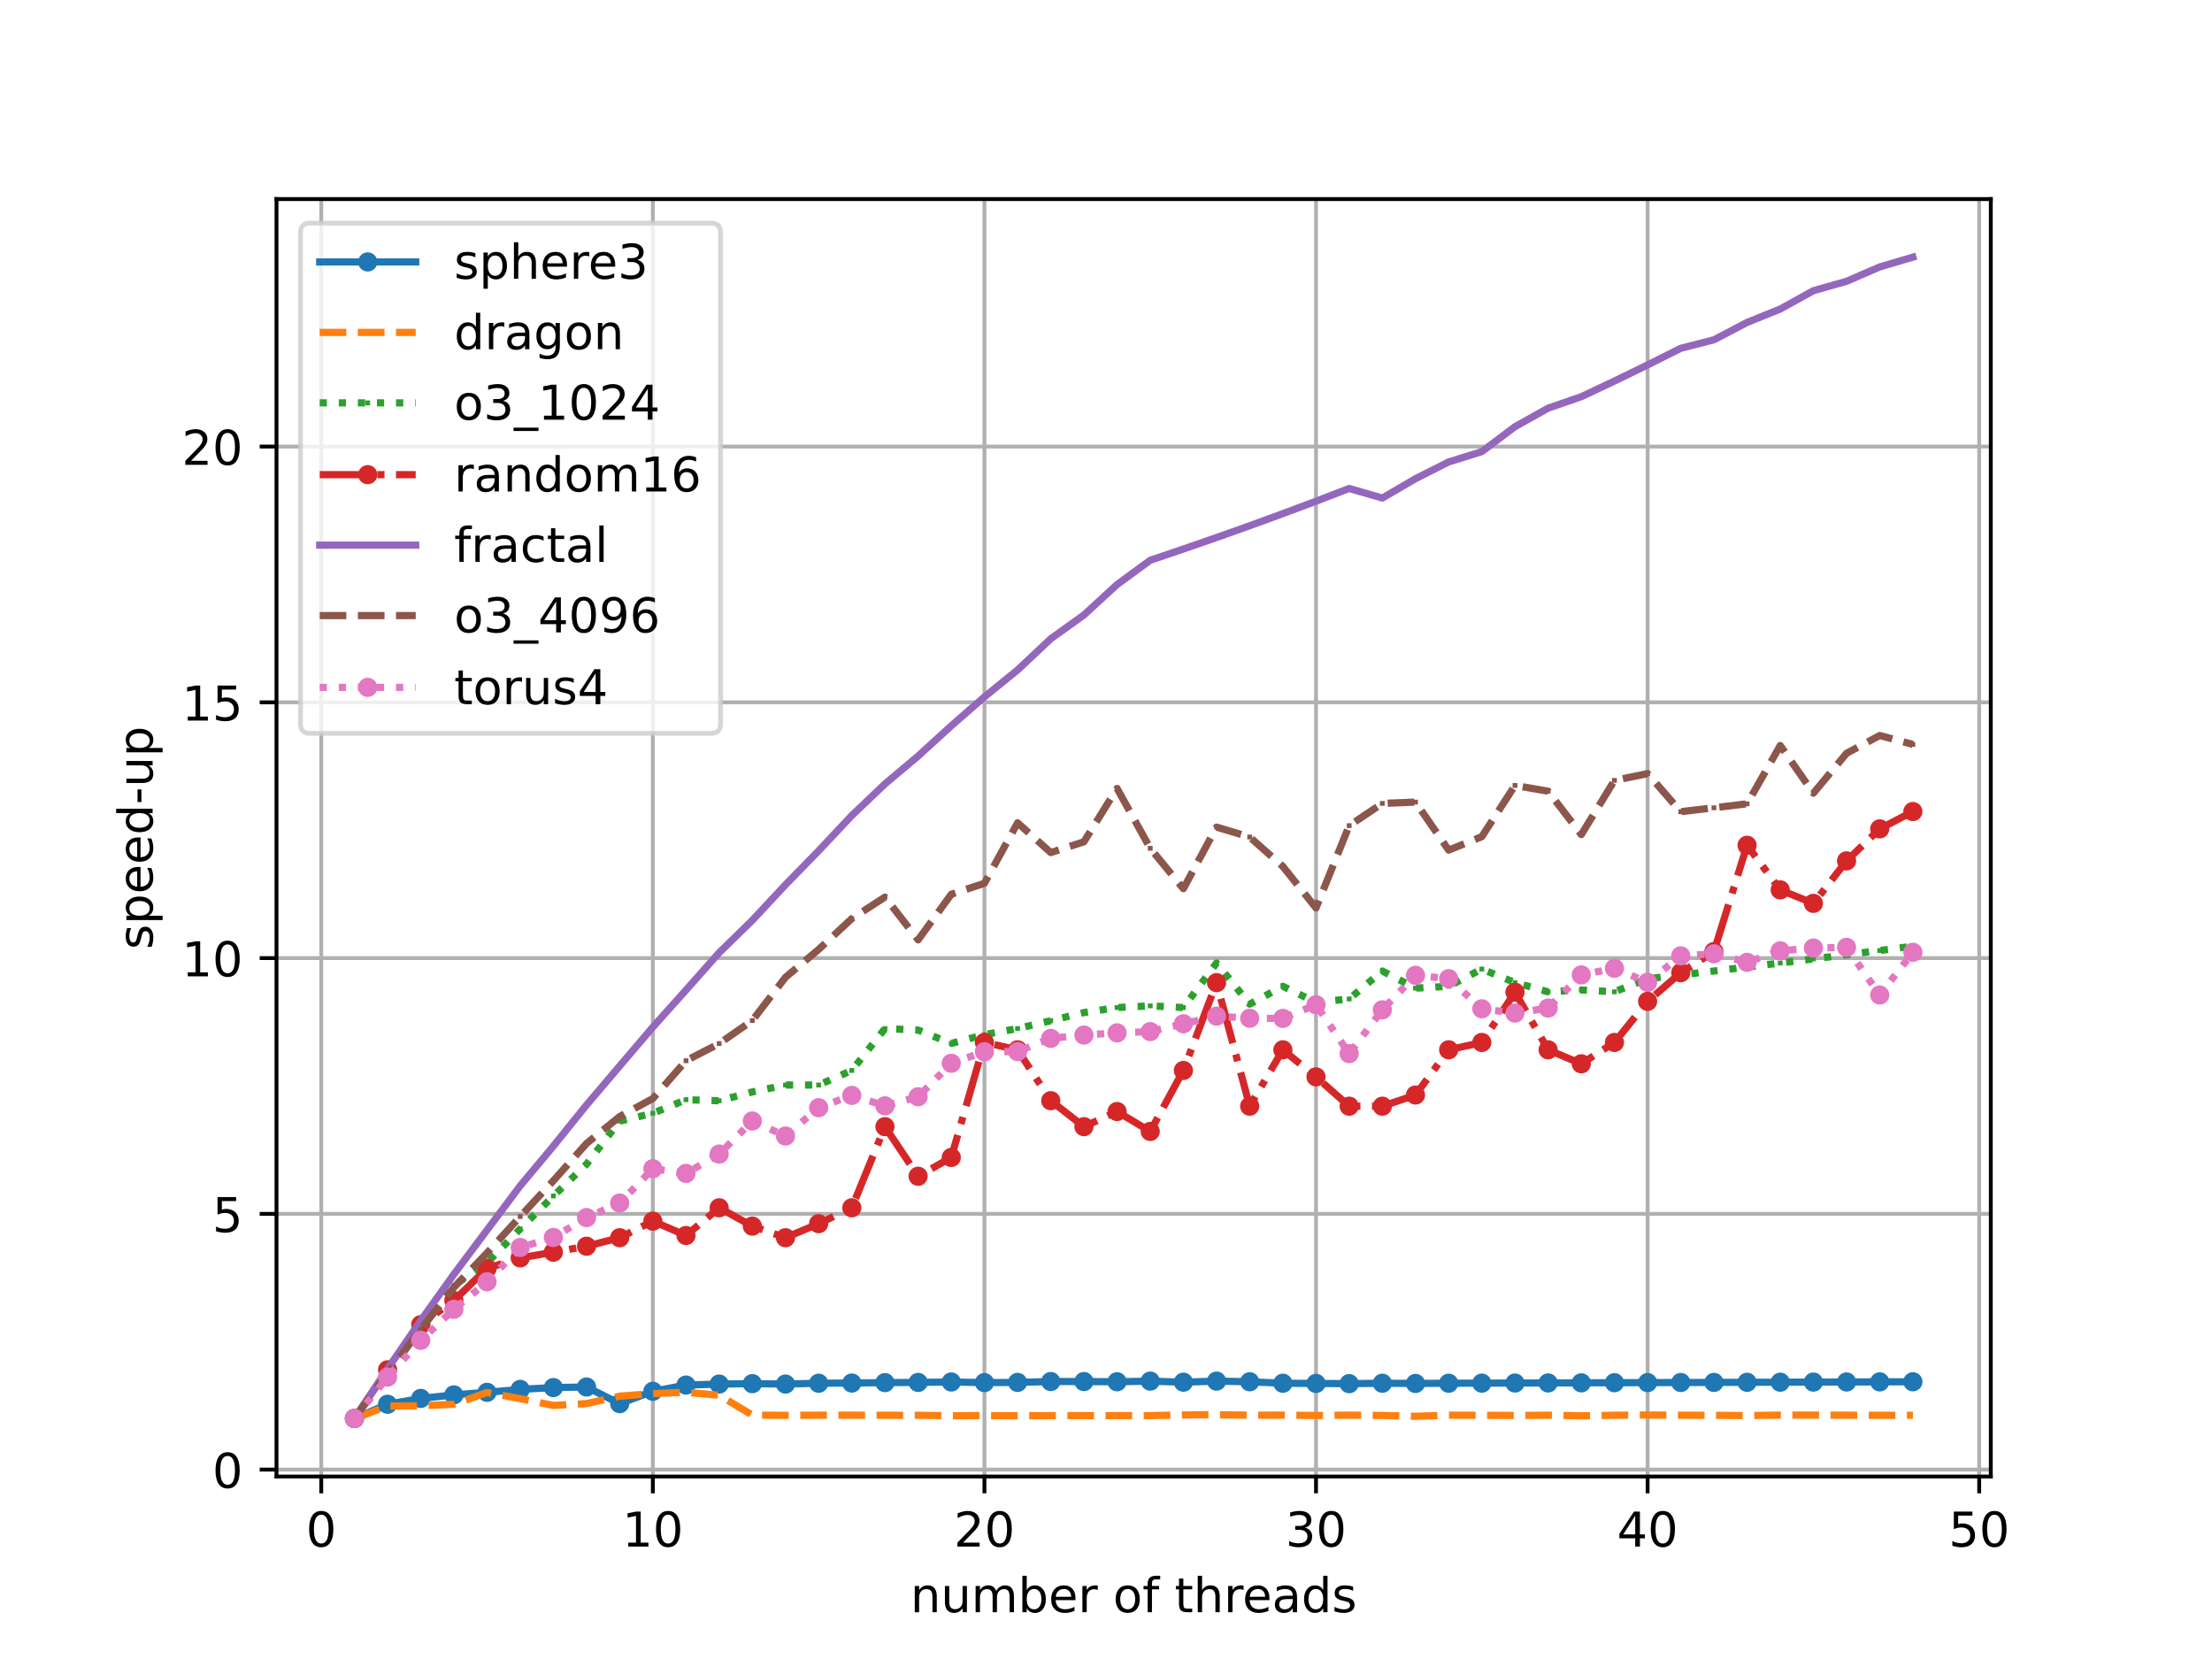 <?xml version="1.0" encoding="utf-8" standalone="no"?>
<!DOCTYPE svg PUBLIC "-//W3C//DTD SVG 1.1//EN"
  "http://www.w3.org/Graphics/SVG/1.1/DTD/svg11.dtd">
<!-- Created with matplotlib (https://matplotlib.org/) -->
<svg height="345.6pt" version="1.1" viewBox="0 0 460.8 345.6" width="460.8pt" xmlns="http://www.w3.org/2000/svg" xmlns:xlink="http://www.w3.org/1999/xlink">
 <defs>
  <style type="text/css">
*{stroke-linecap:butt;stroke-linejoin:round;}
  </style>
 </defs>
 <g id="figure_1">
  <g id="patch_1">
   <path d="M 0 345.6 
L 460.8 345.6 
L 460.8 0 
L 0 0 
z
" style="fill:#ffffff;"/>
  </g>
  <g id="axes_1">
   <g id="patch_2">
    <path d="M 57.6 307.584 
L 414.72 307.584 
L 414.72 41.472 
L 57.6 41.472 
z
" style="fill:#ffffff;"/>
   </g>
   <g id="matplotlib.axis_1">
    <g id="xtick_1">
     <g id="line2d_1">
      <path clip-path="url(#pfa3ee6a9b3)" d="M 66.925 307.584 
L 66.925 41.472 
" style="fill:none;stroke:#b0b0b0;stroke-linecap:square;stroke-width:0.8;"/>
     </g>
     <g id="line2d_2">
      <defs>
       <path d="M 0 0 
L 0 3.5 
" id="m02c2743f8d" style="stroke:#000000;stroke-width:0.8;"/>
      </defs>
      <g>
       <use style="stroke:#000000;stroke-width:0.8;" x="66.925" xlink:href="#m02c2743f8d" y="307.584"/>
      </g>
     </g>
     <g id="text_1">
      <!-- 0 -->
      <defs>
       <path d="M 31.781 66.406 
Q 24.172 66.406 20.328 58.906 
Q 16.5 51.422 16.5 36.375 
Q 16.5 21.391 20.328 13.891 
Q 24.172 6.391 31.781 6.391 
Q 39.453 6.391 43.281 13.891 
Q 47.125 21.391 47.125 36.375 
Q 47.125 51.422 43.281 58.906 
Q 39.453 66.406 31.781 66.406 
z
M 31.781 74.219 
Q 44.047 74.219 50.516 64.516 
Q 56.984 54.828 56.984 36.375 
Q 56.984 17.969 50.516 8.266 
Q 44.047 -1.422 31.781 -1.422 
Q 19.531 -1.422 13.062 8.266 
Q 6.594 17.969 6.594 36.375 
Q 6.594 54.828 13.062 64.516 
Q 19.531 74.219 31.781 74.219 
z
" id="DejaVuSans-48"/>
      </defs>
      <g transform="translate(63.744 322.182)scale(0.1 -0.1)">
       <use xlink:href="#DejaVuSans-48"/>
      </g>
     </g>
    </g>
    <g id="xtick_2">
     <g id="line2d_3">
      <path clip-path="url(#pfa3ee6a9b3)" d="M 136.001 307.584 
L 136.001 41.472 
" style="fill:none;stroke:#b0b0b0;stroke-linecap:square;stroke-width:0.8;"/>
     </g>
     <g id="line2d_4">
      <g>
       <use style="stroke:#000000;stroke-width:0.8;" x="136.001" xlink:href="#m02c2743f8d" y="307.584"/>
      </g>
     </g>
     <g id="text_2">
      <!-- 10 -->
      <defs>
       <path d="M 12.406 8.297 
L 28.516 8.297 
L 28.516 63.922 
L 10.984 60.406 
L 10.984 69.391 
L 28.422 72.906 
L 38.281 72.906 
L 38.281 8.297 
L 54.391 8.297 
L 54.391 0 
L 12.406 0 
z
" id="DejaVuSans-49"/>
      </defs>
      <g transform="translate(129.638 322.182)scale(0.1 -0.1)">
       <use xlink:href="#DejaVuSans-49"/>
       <use x="63.623" xlink:href="#DejaVuSans-48"/>
      </g>
     </g>
    </g>
    <g id="xtick_3">
     <g id="line2d_5">
      <path clip-path="url(#pfa3ee6a9b3)" d="M 205.076 307.584 
L 205.076 41.472 
" style="fill:none;stroke:#b0b0b0;stroke-linecap:square;stroke-width:0.8;"/>
     </g>
     <g id="line2d_6">
      <g>
       <use style="stroke:#000000;stroke-width:0.8;" x="205.076" xlink:href="#m02c2743f8d" y="307.584"/>
      </g>
     </g>
     <g id="text_3">
      <!-- 20 -->
      <defs>
       <path d="M 19.188 8.297 
L 53.609 8.297 
L 53.609 0 
L 7.328 0 
L 7.328 8.297 
Q 12.938 14.109 22.625 23.891 
Q 32.328 33.688 34.812 36.531 
Q 39.547 41.844 41.422 45.531 
Q 43.312 49.219 43.312 52.781 
Q 43.312 58.594 39.234 62.25 
Q 35.156 65.922 28.609 65.922 
Q 23.969 65.922 18.812 64.312 
Q 13.672 62.703 7.812 59.422 
L 7.812 69.391 
Q 13.766 71.781 18.938 73 
Q 24.125 74.219 28.422 74.219 
Q 39.75 74.219 46.484 68.547 
Q 53.219 62.891 53.219 53.422 
Q 53.219 48.922 51.531 44.891 
Q 49.859 40.875 45.406 35.406 
Q 44.188 33.984 37.641 27.219 
Q 31.109 20.453 19.188 8.297 
z
" id="DejaVuSans-50"/>
      </defs>
      <g transform="translate(198.714 322.182)scale(0.1 -0.1)">
       <use xlink:href="#DejaVuSans-50"/>
       <use x="63.623" xlink:href="#DejaVuSans-48"/>
      </g>
     </g>
    </g>
    <g id="xtick_4">
     <g id="line2d_7">
      <path clip-path="url(#pfa3ee6a9b3)" d="M 274.151 307.584 
L 274.151 41.472 
" style="fill:none;stroke:#b0b0b0;stroke-linecap:square;stroke-width:0.8;"/>
     </g>
     <g id="line2d_8">
      <g>
       <use style="stroke:#000000;stroke-width:0.8;" x="274.151" xlink:href="#m02c2743f8d" y="307.584"/>
      </g>
     </g>
     <g id="text_4">
      <!-- 30 -->
      <defs>
       <path d="M 40.578 39.312 
Q 47.656 37.797 51.625 33 
Q 55.609 28.219 55.609 21.188 
Q 55.609 10.406 48.188 4.484 
Q 40.766 -1.422 27.094 -1.422 
Q 22.516 -1.422 17.656 -0.516 
Q 12.797 0.391 7.625 2.203 
L 7.625 11.719 
Q 11.719 9.328 16.594 8.109 
Q 21.484 6.891 26.812 6.891 
Q 36.078 6.891 40.938 10.547 
Q 45.797 14.203 45.797 21.188 
Q 45.797 27.641 41.281 31.266 
Q 36.766 34.906 28.719 34.906 
L 20.219 34.906 
L 20.219 43.016 
L 29.109 43.016 
Q 36.375 43.016 40.234 45.922 
Q 44.094 48.828 44.094 54.297 
Q 44.094 59.906 40.109 62.906 
Q 36.141 65.922 28.719 65.922 
Q 24.656 65.922 20.016 65.031 
Q 15.375 64.156 9.812 62.312 
L 9.812 71.094 
Q 15.438 72.656 20.344 73.438 
Q 25.25 74.219 29.594 74.219 
Q 40.828 74.219 47.359 69.109 
Q 53.906 64.016 53.906 55.328 
Q 53.906 49.266 50.438 45.094 
Q 46.969 40.922 40.578 39.312 
z
" id="DejaVuSans-51"/>
      </defs>
      <g transform="translate(267.789 322.182)scale(0.1 -0.1)">
       <use xlink:href="#DejaVuSans-51"/>
       <use x="63.623" xlink:href="#DejaVuSans-48"/>
      </g>
     </g>
    </g>
    <g id="xtick_5">
     <g id="line2d_9">
      <path clip-path="url(#pfa3ee6a9b3)" d="M 343.227 307.584 
L 343.227 41.472 
" style="fill:none;stroke:#b0b0b0;stroke-linecap:square;stroke-width:0.8;"/>
     </g>
     <g id="line2d_10">
      <g>
       <use style="stroke:#000000;stroke-width:0.8;" x="343.227" xlink:href="#m02c2743f8d" y="307.584"/>
      </g>
     </g>
     <g id="text_5">
      <!-- 40 -->
      <defs>
       <path d="M 37.797 64.312 
L 12.891 25.391 
L 37.797 25.391 
z
M 35.203 72.906 
L 47.609 72.906 
L 47.609 25.391 
L 58.016 25.391 
L 58.016 17.188 
L 47.609 17.188 
L 47.609 0 
L 37.797 0 
L 37.797 17.188 
L 4.891 17.188 
L 4.891 26.703 
z
" id="DejaVuSans-52"/>
      </defs>
      <g transform="translate(336.864 322.182)scale(0.1 -0.1)">
       <use xlink:href="#DejaVuSans-52"/>
       <use x="63.623" xlink:href="#DejaVuSans-48"/>
      </g>
     </g>
    </g>
    <g id="xtick_6">
     <g id="line2d_11">
      <path clip-path="url(#pfa3ee6a9b3)" d="M 412.302 307.584 
L 412.302 41.472 
" style="fill:none;stroke:#b0b0b0;stroke-linecap:square;stroke-width:0.8;"/>
     </g>
     <g id="line2d_12">
      <g>
       <use style="stroke:#000000;stroke-width:0.8;" x="412.302" xlink:href="#m02c2743f8d" y="307.584"/>
      </g>
     </g>
     <g id="text_6">
      <!-- 50 -->
      <defs>
       <path d="M 10.797 72.906 
L 49.516 72.906 
L 49.516 64.594 
L 19.828 64.594 
L 19.828 46.734 
Q 21.969 47.469 24.109 47.828 
Q 26.266 48.188 28.422 48.188 
Q 40.625 48.188 47.75 41.5 
Q 54.891 34.812 54.891 23.391 
Q 54.891 11.625 47.562 5.094 
Q 40.234 -1.422 26.906 -1.422 
Q 22.312 -1.422 17.547 -0.641 
Q 12.797 0.141 7.719 1.703 
L 7.719 11.625 
Q 12.109 9.234 16.797 8.062 
Q 21.484 6.891 26.703 6.891 
Q 35.156 6.891 40.078 11.328 
Q 45.016 15.766 45.016 23.391 
Q 45.016 31 40.078 35.438 
Q 35.156 39.891 26.703 39.891 
Q 22.75 39.891 18.812 39.016 
Q 14.891 38.141 10.797 36.281 
z
" id="DejaVuSans-53"/>
      </defs>
      <g transform="translate(405.94 322.182)scale(0.1 -0.1)">
       <use xlink:href="#DejaVuSans-53"/>
       <use x="63.623" xlink:href="#DejaVuSans-48"/>
      </g>
     </g>
    </g>
    <g id="text_7">
     <!-- number of threads -->
     <defs>
      <path d="M 54.891 33.016 
L 54.891 0 
L 45.906 0 
L 45.906 32.719 
Q 45.906 40.484 42.875 44.328 
Q 39.844 48.188 33.797 48.188 
Q 26.516 48.188 22.312 43.547 
Q 18.109 38.922 18.109 30.906 
L 18.109 0 
L 9.078 0 
L 9.078 54.688 
L 18.109 54.688 
L 18.109 46.188 
Q 21.344 51.125 25.703 53.562 
Q 30.078 56 35.797 56 
Q 45.219 56 50.047 50.172 
Q 54.891 44.344 54.891 33.016 
z
" id="DejaVuSans-110"/>
      <path d="M 8.5 21.578 
L 8.5 54.688 
L 17.484 54.688 
L 17.484 21.922 
Q 17.484 14.156 20.5 10.266 
Q 23.531 6.391 29.594 6.391 
Q 36.859 6.391 41.078 11.031 
Q 45.312 15.672 45.312 23.688 
L 45.312 54.688 
L 54.297 54.688 
L 54.297 0 
L 45.312 0 
L 45.312 8.406 
Q 42.047 3.422 37.719 1 
Q 33.406 -1.422 27.688 -1.422 
Q 18.266 -1.422 13.375 4.438 
Q 8.5 10.297 8.5 21.578 
z
M 31.109 56 
z
" id="DejaVuSans-117"/>
      <path d="M 52 44.188 
Q 55.375 50.25 60.062 53.125 
Q 64.75 56 71.094 56 
Q 79.641 56 84.281 50.016 
Q 88.922 44.047 88.922 33.016 
L 88.922 0 
L 79.891 0 
L 79.891 32.719 
Q 79.891 40.578 77.094 44.375 
Q 74.312 48.188 68.609 48.188 
Q 61.625 48.188 57.562 43.547 
Q 53.516 38.922 53.516 30.906 
L 53.516 0 
L 44.484 0 
L 44.484 32.719 
Q 44.484 40.625 41.703 44.406 
Q 38.922 48.188 33.109 48.188 
Q 26.219 48.188 22.156 43.531 
Q 18.109 38.875 18.109 30.906 
L 18.109 0 
L 9.078 0 
L 9.078 54.688 
L 18.109 54.688 
L 18.109 46.188 
Q 21.188 51.219 25.484 53.609 
Q 29.781 56 35.688 56 
Q 41.656 56 45.828 52.969 
Q 50 49.953 52 44.188 
z
" id="DejaVuSans-109"/>
      <path d="M 48.688 27.297 
Q 48.688 37.203 44.609 42.844 
Q 40.531 48.484 33.406 48.484 
Q 26.266 48.484 22.188 42.844 
Q 18.109 37.203 18.109 27.297 
Q 18.109 17.391 22.188 11.75 
Q 26.266 6.109 33.406 6.109 
Q 40.531 6.109 44.609 11.75 
Q 48.688 17.391 48.688 27.297 
z
M 18.109 46.391 
Q 20.953 51.266 25.266 53.625 
Q 29.594 56 35.594 56 
Q 45.562 56 51.781 48.094 
Q 58.016 40.188 58.016 27.297 
Q 58.016 14.406 51.781 6.484 
Q 45.562 -1.422 35.594 -1.422 
Q 29.594 -1.422 25.266 0.953 
Q 20.953 3.328 18.109 8.203 
L 18.109 0 
L 9.078 0 
L 9.078 75.984 
L 18.109 75.984 
z
" id="DejaVuSans-98"/>
      <path d="M 56.203 29.594 
L 56.203 25.203 
L 14.891 25.203 
Q 15.484 15.922 20.484 11.062 
Q 25.484 6.203 34.422 6.203 
Q 39.594 6.203 44.453 7.469 
Q 49.312 8.734 54.109 11.281 
L 54.109 2.781 
Q 49.266 0.734 44.188 -0.344 
Q 39.109 -1.422 33.891 -1.422 
Q 20.797 -1.422 13.156 6.188 
Q 5.516 13.812 5.516 26.812 
Q 5.516 40.234 12.766 48.109 
Q 20.016 56 32.328 56 
Q 43.359 56 49.781 48.891 
Q 56.203 41.797 56.203 29.594 
z
M 47.219 32.234 
Q 47.125 39.594 43.094 43.984 
Q 39.062 48.391 32.422 48.391 
Q 24.906 48.391 20.391 44.141 
Q 15.875 39.891 15.188 32.172 
z
" id="DejaVuSans-101"/>
      <path d="M 41.109 46.297 
Q 39.594 47.172 37.812 47.578 
Q 36.031 48 33.891 48 
Q 26.266 48 22.188 43.047 
Q 18.109 38.094 18.109 28.812 
L 18.109 0 
L 9.078 0 
L 9.078 54.688 
L 18.109 54.688 
L 18.109 46.188 
Q 20.953 51.172 25.484 53.578 
Q 30.031 56 36.531 56 
Q 37.453 56 38.578 55.875 
Q 39.703 55.766 41.062 55.516 
z
" id="DejaVuSans-114"/>
      <path id="DejaVuSans-32"/>
      <path d="M 30.609 48.391 
Q 23.391 48.391 19.188 42.75 
Q 14.984 37.109 14.984 27.297 
Q 14.984 17.484 19.156 11.844 
Q 23.344 6.203 30.609 6.203 
Q 37.797 6.203 41.984 11.859 
Q 46.188 17.531 46.188 27.297 
Q 46.188 37.016 41.984 42.703 
Q 37.797 48.391 30.609 48.391 
z
M 30.609 56 
Q 42.328 56 49.016 48.375 
Q 55.719 40.766 55.719 27.297 
Q 55.719 13.875 49.016 6.219 
Q 42.328 -1.422 30.609 -1.422 
Q 18.844 -1.422 12.172 6.219 
Q 5.516 13.875 5.516 27.297 
Q 5.516 40.766 12.172 48.375 
Q 18.844 56 30.609 56 
z
" id="DejaVuSans-111"/>
      <path d="M 37.109 75.984 
L 37.109 68.5 
L 28.516 68.5 
Q 23.688 68.5 21.797 66.547 
Q 19.922 64.594 19.922 59.516 
L 19.922 54.688 
L 34.719 54.688 
L 34.719 47.703 
L 19.922 47.703 
L 19.922 0 
L 10.891 0 
L 10.891 47.703 
L 2.297 47.703 
L 2.297 54.688 
L 10.891 54.688 
L 10.891 58.5 
Q 10.891 67.625 15.141 71.797 
Q 19.391 75.984 28.609 75.984 
z
" id="DejaVuSans-102"/>
      <path d="M 18.312 70.219 
L 18.312 54.688 
L 36.812 54.688 
L 36.812 47.703 
L 18.312 47.703 
L 18.312 18.016 
Q 18.312 11.328 20.141 9.422 
Q 21.969 7.516 27.594 7.516 
L 36.812 7.516 
L 36.812 0 
L 27.594 0 
Q 17.188 0 13.234 3.875 
Q 9.281 7.766 9.281 18.016 
L 9.281 47.703 
L 2.688 47.703 
L 2.688 54.688 
L 9.281 54.688 
L 9.281 70.219 
z
" id="DejaVuSans-116"/>
      <path d="M 54.891 33.016 
L 54.891 0 
L 45.906 0 
L 45.906 32.719 
Q 45.906 40.484 42.875 44.328 
Q 39.844 48.188 33.797 48.188 
Q 26.516 48.188 22.312 43.547 
Q 18.109 38.922 18.109 30.906 
L 18.109 0 
L 9.078 0 
L 9.078 75.984 
L 18.109 75.984 
L 18.109 46.188 
Q 21.344 51.125 25.703 53.562 
Q 30.078 56 35.797 56 
Q 45.219 56 50.047 50.172 
Q 54.891 44.344 54.891 33.016 
z
" id="DejaVuSans-104"/>
      <path d="M 34.281 27.484 
Q 23.391 27.484 19.188 25 
Q 14.984 22.516 14.984 16.5 
Q 14.984 11.719 18.141 8.906 
Q 21.297 6.109 26.703 6.109 
Q 34.188 6.109 38.703 11.406 
Q 43.219 16.703 43.219 25.484 
L 43.219 27.484 
z
M 52.203 31.203 
L 52.203 0 
L 43.219 0 
L 43.219 8.297 
Q 40.141 3.328 35.547 0.953 
Q 30.953 -1.422 24.312 -1.422 
Q 15.922 -1.422 10.953 3.297 
Q 6 8.016 6 15.922 
Q 6 25.141 12.172 29.828 
Q 18.359 34.516 30.609 34.516 
L 43.219 34.516 
L 43.219 35.406 
Q 43.219 41.609 39.141 45 
Q 35.062 48.391 27.688 48.391 
Q 23 48.391 18.547 47.266 
Q 14.109 46.141 10.016 43.891 
L 10.016 52.203 
Q 14.938 54.109 19.578 55.047 
Q 24.219 56 28.609 56 
Q 40.484 56 46.344 49.844 
Q 52.203 43.703 52.203 31.203 
z
" id="DejaVuSans-97"/>
      <path d="M 45.406 46.391 
L 45.406 75.984 
L 54.391 75.984 
L 54.391 0 
L 45.406 0 
L 45.406 8.203 
Q 42.578 3.328 38.25 0.953 
Q 33.938 -1.422 27.875 -1.422 
Q 17.969 -1.422 11.734 6.484 
Q 5.516 14.406 5.516 27.297 
Q 5.516 40.188 11.734 48.094 
Q 17.969 56 27.875 56 
Q 33.938 56 38.25 53.625 
Q 42.578 51.266 45.406 46.391 
z
M 14.797 27.297 
Q 14.797 17.391 18.875 11.75 
Q 22.953 6.109 30.078 6.109 
Q 37.203 6.109 41.297 11.75 
Q 45.406 17.391 45.406 27.297 
Q 45.406 37.203 41.297 42.844 
Q 37.203 48.484 30.078 48.484 
Q 22.953 48.484 18.875 42.844 
Q 14.797 37.203 14.797 27.297 
z
" id="DejaVuSans-100"/>
      <path d="M 44.281 53.078 
L 44.281 44.578 
Q 40.484 46.531 36.375 47.5 
Q 32.281 48.484 27.875 48.484 
Q 21.188 48.484 17.844 46.438 
Q 14.5 44.391 14.5 40.281 
Q 14.5 37.156 16.891 35.375 
Q 19.281 33.594 26.516 31.984 
L 29.594 31.297 
Q 39.156 29.25 43.188 25.516 
Q 47.219 21.781 47.219 15.094 
Q 47.219 7.469 41.188 3.016 
Q 35.156 -1.422 24.609 -1.422 
Q 20.219 -1.422 15.453 -0.562 
Q 10.688 0.297 5.422 2 
L 5.422 11.281 
Q 10.406 8.688 15.234 7.391 
Q 20.062 6.109 24.812 6.109 
Q 31.156 6.109 34.562 8.281 
Q 37.984 10.453 37.984 14.406 
Q 37.984 18.062 35.516 20.016 
Q 33.062 21.969 24.703 23.781 
L 21.578 24.516 
Q 13.234 26.266 9.516 29.906 
Q 5.812 33.547 5.812 39.891 
Q 5.812 47.609 11.281 51.797 
Q 16.75 56 26.812 56 
Q 31.781 56 36.172 55.266 
Q 40.578 54.547 44.281 53.078 
z
" id="DejaVuSans-115"/>
     </defs>
     <g transform="translate(189.657 335.861)scale(0.1 -0.1)">
      <use xlink:href="#DejaVuSans-110"/>
      <use x="63.379" xlink:href="#DejaVuSans-117"/>
      <use x="126.758" xlink:href="#DejaVuSans-109"/>
      <use x="224.17" xlink:href="#DejaVuSans-98"/>
      <use x="287.646" xlink:href="#DejaVuSans-101"/>
      <use x="349.17" xlink:href="#DejaVuSans-114"/>
      <use x="390.283" xlink:href="#DejaVuSans-32"/>
      <use x="422.07" xlink:href="#DejaVuSans-111"/>
      <use x="483.252" xlink:href="#DejaVuSans-102"/>
      <use x="518.457" xlink:href="#DejaVuSans-32"/>
      <use x="550.244" xlink:href="#DejaVuSans-116"/>
      <use x="589.453" xlink:href="#DejaVuSans-104"/>
      <use x="652.832" xlink:href="#DejaVuSans-114"/>
      <use x="691.695" xlink:href="#DejaVuSans-101"/>
      <use x="753.219" xlink:href="#DejaVuSans-97"/>
      <use x="814.498" xlink:href="#DejaVuSans-100"/>
      <use x="877.975" xlink:href="#DejaVuSans-115"/>
     </g>
    </g>
   </g>
   <g id="matplotlib.axis_2">
    <g id="ytick_1">
     <g id="line2d_13">
      <path clip-path="url(#pfa3ee6a9b3)" d="M 57.6 306.144 
L 414.72 306.144 
" style="fill:none;stroke:#b0b0b0;stroke-linecap:square;stroke-width:0.8;"/>
     </g>
     <g id="line2d_14">
      <defs>
       <path d="M 0 0 
L -3.5 0 
" id="m413d331af5" style="stroke:#000000;stroke-width:0.8;"/>
      </defs>
      <g>
       <use style="stroke:#000000;stroke-width:0.8;" x="57.6" xlink:href="#m413d331af5" y="306.144"/>
      </g>
     </g>
     <g id="text_8">
      <!-- 0 -->
      <g transform="translate(44.237 309.943)scale(0.1 -0.1)">
       <use xlink:href="#DejaVuSans-48"/>
      </g>
     </g>
    </g>
    <g id="ytick_2">
     <g id="line2d_15">
      <path clip-path="url(#pfa3ee6a9b3)" d="M 57.6 252.865 
L 414.72 252.865 
" style="fill:none;stroke:#b0b0b0;stroke-linecap:square;stroke-width:0.8;"/>
     </g>
     <g id="line2d_16">
      <g>
       <use style="stroke:#000000;stroke-width:0.8;" x="57.6" xlink:href="#m413d331af5" y="252.865"/>
      </g>
     </g>
     <g id="text_9">
      <!-- 5 -->
      <g transform="translate(44.237 256.664)scale(0.1 -0.1)">
       <use xlink:href="#DejaVuSans-53"/>
      </g>
     </g>
    </g>
    <g id="ytick_3">
     <g id="line2d_17">
      <path clip-path="url(#pfa3ee6a9b3)" d="M 57.6 199.586 
L 414.72 199.586 
" style="fill:none;stroke:#b0b0b0;stroke-linecap:square;stroke-width:0.8;"/>
     </g>
     <g id="line2d_18">
      <g>
       <use style="stroke:#000000;stroke-width:0.8;" x="57.6" xlink:href="#m413d331af5" y="199.586"/>
      </g>
     </g>
     <g id="text_10">
      <!-- 10 -->
      <g transform="translate(37.875 203.386)scale(0.1 -0.1)">
       <use xlink:href="#DejaVuSans-49"/>
       <use x="63.623" xlink:href="#DejaVuSans-48"/>
      </g>
     </g>
    </g>
    <g id="ytick_4">
     <g id="line2d_19">
      <path clip-path="url(#pfa3ee6a9b3)" d="M 57.6 146.308 
L 414.72 146.308 
" style="fill:none;stroke:#b0b0b0;stroke-linecap:square;stroke-width:0.8;"/>
     </g>
     <g id="line2d_20">
      <g>
       <use style="stroke:#000000;stroke-width:0.8;" x="57.6" xlink:href="#m413d331af5" y="146.308"/>
      </g>
     </g>
     <g id="text_11">
      <!-- 15 -->
      <g transform="translate(37.875 150.107)scale(0.1 -0.1)">
       <use xlink:href="#DejaVuSans-49"/>
       <use x="63.623" xlink:href="#DejaVuSans-53"/>
      </g>
     </g>
    </g>
    <g id="ytick_5">
     <g id="line2d_21">
      <path clip-path="url(#pfa3ee6a9b3)" d="M 57.6 93.029 
L 414.72 93.029 
" style="fill:none;stroke:#b0b0b0;stroke-linecap:square;stroke-width:0.8;"/>
     </g>
     <g id="line2d_22">
      <g>
       <use style="stroke:#000000;stroke-width:0.8;" x="57.6" xlink:href="#m413d331af5" y="93.029"/>
      </g>
     </g>
     <g id="text_12">
      <!-- 20 -->
      <g transform="translate(37.875 96.828)scale(0.1 -0.1)">
       <use xlink:href="#DejaVuSans-50"/>
       <use x="63.623" xlink:href="#DejaVuSans-48"/>
      </g>
     </g>
    </g>
    <g id="text_13">
     <!-- speed-up -->
     <defs>
      <path d="M 18.109 8.203 
L 18.109 -20.797 
L 9.078 -20.797 
L 9.078 54.688 
L 18.109 54.688 
L 18.109 46.391 
Q 20.953 51.266 25.266 53.625 
Q 29.594 56 35.594 56 
Q 45.562 56 51.781 48.094 
Q 58.016 40.188 58.016 27.297 
Q 58.016 14.406 51.781 6.484 
Q 45.562 -1.422 35.594 -1.422 
Q 29.594 -1.422 25.266 0.953 
Q 20.953 3.328 18.109 8.203 
z
M 48.688 27.297 
Q 48.688 37.203 44.609 42.844 
Q 40.531 48.484 33.406 48.484 
Q 26.266 48.484 22.188 42.844 
Q 18.109 37.203 18.109 27.297 
Q 18.109 17.391 22.188 11.75 
Q 26.266 6.109 33.406 6.109 
Q 40.531 6.109 44.609 11.75 
Q 48.688 17.391 48.688 27.297 
z
" id="DejaVuSans-112"/>
      <path d="M 4.891 31.391 
L 31.203 31.391 
L 31.203 23.391 
L 4.891 23.391 
z
" id="DejaVuSans-45"/>
     </defs>
     <g transform="translate(31.795 197.781)rotate(-90)scale(0.1 -0.1)">
      <use xlink:href="#DejaVuSans-115"/>
      <use x="52.1" xlink:href="#DejaVuSans-112"/>
      <use x="115.576" xlink:href="#DejaVuSans-101"/>
      <use x="177.1" xlink:href="#DejaVuSans-101"/>
      <use x="238.623" xlink:href="#DejaVuSans-100"/>
      <use x="302.1" xlink:href="#DejaVuSans-45"/>
      <use x="338.184" xlink:href="#DejaVuSans-117"/>
      <use x="401.562" xlink:href="#DejaVuSans-112"/>
     </g>
    </g>
   </g>
   <g id="line2d_23">
    <path clip-path="url(#pfa3ee6a9b3)" d="M 73.833 295.488 
L 80.74 292.529 
L 87.648 291.318 
L 94.555 290.58 
L 101.463 290.046 
L 108.37 289.436 
L 115.278 289.056 
L 122.186 288.938 
L 129.093 292.404 
L 136.001 289.836 
L 142.908 288.534 
L 149.816 288.325 
L 156.723 288.24 
L 163.631 288.325 
L 170.538 288.154 
L 177.446 288.111 
L 184.353 288.024 
L 191.261 287.98 
L 198.169 287.892 
L 205.076 288.024 
L 211.984 287.98 
L 218.891 287.802 
L 225.799 287.802 
L 232.706 287.847 
L 239.614 287.712 
L 246.521 287.936 
L 253.429 287.712 
L 260.336 287.847 
L 267.244 288.154 
L 274.151 288.197 
L 281.059 288.24 
L 287.967 288.154 
L 294.874 288.197 
L 301.782 288.154 
L 308.689 288.133 
L 315.597 288.111 
L 322.504 288.089 
L 329.412 288.067 
L 336.319 288.046 
L 343.227 288.024 
L 350.134 288.002 
L 357.042 287.98 
L 363.95 287.958 
L 370.857 287.936 
L 377.765 287.914 
L 384.672 287.892 
L 391.58 287.869 
L 398.487 287.847 
" style="fill:none;stroke:#1f77b4;stroke-linecap:square;stroke-width:1.5;"/>
    <defs>
     <path d="M 0 1.5 
C 0.398 1.5 0.779 1.342 1.061 1.061 
C 1.342 0.779 1.5 0.398 1.5 0 
C 1.5 -0.398 1.342 -0.779 1.061 -1.061 
C 0.779 -1.342 0.398 -1.5 0 -1.5 
C -0.398 -1.5 -0.779 -1.342 -1.061 -1.061 
C -1.342 -0.779 -1.5 -0.398 -1.5 0 
C -1.5 0.398 -1.342 0.779 -1.061 1.061 
C -0.779 1.342 -0.398 1.5 0 1.5 
z
" id="m72a0e81d4b" style="stroke:#1f77b4;"/>
    </defs>
    <g clip-path="url(#pfa3ee6a9b3)">
     <use style="fill:#1f77b4;stroke:#1f77b4;" x="73.833" xlink:href="#m72a0e81d4b" y="295.488"/>
     <use style="fill:#1f77b4;stroke:#1f77b4;" x="80.74" xlink:href="#m72a0e81d4b" y="292.529"/>
     <use style="fill:#1f77b4;stroke:#1f77b4;" x="87.648" xlink:href="#m72a0e81d4b" y="291.318"/>
     <use style="fill:#1f77b4;stroke:#1f77b4;" x="94.555" xlink:href="#m72a0e81d4b" y="290.58"/>
     <use style="fill:#1f77b4;stroke:#1f77b4;" x="101.463" xlink:href="#m72a0e81d4b" y="290.046"/>
     <use style="fill:#1f77b4;stroke:#1f77b4;" x="108.37" xlink:href="#m72a0e81d4b" y="289.436"/>
     <use style="fill:#1f77b4;stroke:#1f77b4;" x="115.278" xlink:href="#m72a0e81d4b" y="289.056"/>
     <use style="fill:#1f77b4;stroke:#1f77b4;" x="122.186" xlink:href="#m72a0e81d4b" y="288.938"/>
     <use style="fill:#1f77b4;stroke:#1f77b4;" x="129.093" xlink:href="#m72a0e81d4b" y="292.404"/>
     <use style="fill:#1f77b4;stroke:#1f77b4;" x="136.001" xlink:href="#m72a0e81d4b" y="289.836"/>
     <use style="fill:#1f77b4;stroke:#1f77b4;" x="142.908" xlink:href="#m72a0e81d4b" y="288.534"/>
     <use style="fill:#1f77b4;stroke:#1f77b4;" x="149.816" xlink:href="#m72a0e81d4b" y="288.325"/>
     <use style="fill:#1f77b4;stroke:#1f77b4;" x="156.723" xlink:href="#m72a0e81d4b" y="288.24"/>
     <use style="fill:#1f77b4;stroke:#1f77b4;" x="163.631" xlink:href="#m72a0e81d4b" y="288.325"/>
     <use style="fill:#1f77b4;stroke:#1f77b4;" x="170.538" xlink:href="#m72a0e81d4b" y="288.154"/>
     <use style="fill:#1f77b4;stroke:#1f77b4;" x="177.446" xlink:href="#m72a0e81d4b" y="288.111"/>
     <use style="fill:#1f77b4;stroke:#1f77b4;" x="184.353" xlink:href="#m72a0e81d4b" y="288.024"/>
     <use style="fill:#1f77b4;stroke:#1f77b4;" x="191.261" xlink:href="#m72a0e81d4b" y="287.98"/>
     <use style="fill:#1f77b4;stroke:#1f77b4;" x="198.169" xlink:href="#m72a0e81d4b" y="287.892"/>
     <use style="fill:#1f77b4;stroke:#1f77b4;" x="205.076" xlink:href="#m72a0e81d4b" y="288.024"/>
     <use style="fill:#1f77b4;stroke:#1f77b4;" x="211.984" xlink:href="#m72a0e81d4b" y="287.98"/>
     <use style="fill:#1f77b4;stroke:#1f77b4;" x="218.891" xlink:href="#m72a0e81d4b" y="287.802"/>
     <use style="fill:#1f77b4;stroke:#1f77b4;" x="225.799" xlink:href="#m72a0e81d4b" y="287.802"/>
     <use style="fill:#1f77b4;stroke:#1f77b4;" x="232.706" xlink:href="#m72a0e81d4b" y="287.847"/>
     <use style="fill:#1f77b4;stroke:#1f77b4;" x="239.614" xlink:href="#m72a0e81d4b" y="287.712"/>
     <use style="fill:#1f77b4;stroke:#1f77b4;" x="246.521" xlink:href="#m72a0e81d4b" y="287.936"/>
     <use style="fill:#1f77b4;stroke:#1f77b4;" x="253.429" xlink:href="#m72a0e81d4b" y="287.712"/>
     <use style="fill:#1f77b4;stroke:#1f77b4;" x="260.336" xlink:href="#m72a0e81d4b" y="287.847"/>
     <use style="fill:#1f77b4;stroke:#1f77b4;" x="267.244" xlink:href="#m72a0e81d4b" y="288.154"/>
     <use style="fill:#1f77b4;stroke:#1f77b4;" x="274.151" xlink:href="#m72a0e81d4b" y="288.197"/>
     <use style="fill:#1f77b4;stroke:#1f77b4;" x="281.059" xlink:href="#m72a0e81d4b" y="288.24"/>
     <use style="fill:#1f77b4;stroke:#1f77b4;" x="287.967" xlink:href="#m72a0e81d4b" y="288.154"/>
     <use style="fill:#1f77b4;stroke:#1f77b4;" x="294.874" xlink:href="#m72a0e81d4b" y="288.197"/>
     <use style="fill:#1f77b4;stroke:#1f77b4;" x="301.782" xlink:href="#m72a0e81d4b" y="288.154"/>
     <use style="fill:#1f77b4;stroke:#1f77b4;" x="308.689" xlink:href="#m72a0e81d4b" y="288.133"/>
     <use style="fill:#1f77b4;stroke:#1f77b4;" x="315.597" xlink:href="#m72a0e81d4b" y="288.111"/>
     <use style="fill:#1f77b4;stroke:#1f77b4;" x="322.504" xlink:href="#m72a0e81d4b" y="288.089"/>
     <use style="fill:#1f77b4;stroke:#1f77b4;" x="329.412" xlink:href="#m72a0e81d4b" y="288.067"/>
     <use style="fill:#1f77b4;stroke:#1f77b4;" x="336.319" xlink:href="#m72a0e81d4b" y="288.046"/>
     <use style="fill:#1f77b4;stroke:#1f77b4;" x="343.227" xlink:href="#m72a0e81d4b" y="288.024"/>
     <use style="fill:#1f77b4;stroke:#1f77b4;" x="350.134" xlink:href="#m72a0e81d4b" y="288.002"/>
     <use style="fill:#1f77b4;stroke:#1f77b4;" x="357.042" xlink:href="#m72a0e81d4b" y="287.98"/>
     <use style="fill:#1f77b4;stroke:#1f77b4;" x="363.95" xlink:href="#m72a0e81d4b" y="287.958"/>
     <use style="fill:#1f77b4;stroke:#1f77b4;" x="370.857" xlink:href="#m72a0e81d4b" y="287.936"/>
     <use style="fill:#1f77b4;stroke:#1f77b4;" x="377.765" xlink:href="#m72a0e81d4b" y="287.914"/>
     <use style="fill:#1f77b4;stroke:#1f77b4;" x="384.672" xlink:href="#m72a0e81d4b" y="287.892"/>
     <use style="fill:#1f77b4;stroke:#1f77b4;" x="391.58" xlink:href="#m72a0e81d4b" y="287.869"/>
     <use style="fill:#1f77b4;stroke:#1f77b4;" x="398.487" xlink:href="#m72a0e81d4b" y="287.847"/>
    </g>
   </g>
   <g id="line2d_24">
    <path clip-path="url(#pfa3ee6a9b3)" d="M 73.833 295.488 
L 80.74 292.916 
L 87.648 292.847 
L 94.555 292.536 
L 101.463 290.08 
L 108.37 291.372 
L 115.278 292.777 
L 122.186 292.398 
L 129.093 290.84 
L 136.001 290.317 
L 142.908 290.03 
L 149.816 290.666 
L 156.723 294.788 
L 163.631 294.838 
L 170.538 294.806 
L 177.446 294.806 
L 184.353 294.819 
L 191.261 294.825 
L 198.169 294.919 
L 205.076 294.894 
L 211.984 294.931 
L 218.891 294.9 
L 225.799 294.894 
L 232.706 294.9 
L 239.614 294.894 
L 246.521 294.756 
L 253.429 294.717 
L 260.336 294.8 
L 267.244 294.794 
L 274.151 294.869 
L 281.059 294.794 
L 287.967 294.869 
L 294.874 295.041 
L 301.782 294.806 
L 308.689 294.825 
L 315.597 294.863 
L 322.504 294.813 
L 329.412 294.937 
L 336.319 294.819 
L 343.227 294.769 
L 350.134 294.813 
L 357.042 294.832 
L 363.95 294.888 
L 370.857 294.788 
L 377.765 294.788 
L 384.672 294.806 
L 391.58 294.825 
L 398.487 294.819 
" style="fill:none;stroke:#ff7f0e;stroke-dasharray:5.55,2.4;stroke-dashoffset:0;stroke-width:1.5;"/>
   </g>
   <g id="line2d_25">
    <path clip-path="url(#pfa3ee6a9b3)" d="M 73.833 295.488 
L 80.74 285.993 
L 87.648 277.394 
L 94.555 267.783 
L 101.463 263.067 
L 108.37 255.997 
L 115.278 249.144 
L 122.186 242.519 
L 129.093 233.555 
L 136.001 231.915 
L 142.908 229.085 
L 149.816 229.31 
L 156.723 227.47 
L 163.631 226.031 
L 170.538 226.031 
L 177.446 222.988 
L 184.353 214.266 
L 191.261 214.586 
L 198.169 217.37 
L 205.076 215.533 
L 211.984 214.266 
L 218.891 212.631 
L 225.799 210.937 
L 232.706 209.891 
L 239.614 209.537 
L 246.521 209.891 
L 253.429 200.613 
L 260.336 209.18 
L 267.244 205.465 
L 274.151 208.821 
L 281.059 208.095 
L 287.967 202.282 
L 294.874 205.85 
L 301.782 205.465 
L 308.689 201.87 
L 315.597 204.688 
L 322.504 206.609 
L 329.412 206.231 
L 336.319 206.609 
L 343.227 203.898 
L 350.134 203.096 
L 357.042 202.282 
L 363.95 201.454 
L 370.857 200.613 
L 377.765 199.759 
L 384.672 198.89 
L 391.58 198.008 
L 398.487 197.11 
" style="fill:none;stroke:#2ca02c;stroke-dasharray:1.5,2.475;stroke-dashoffset:0;stroke-width:1.5;"/>
    <defs>
     <path d="M -0.5 0.5 
L 0.5 0.5 
L 0.5 -0.5 
L -0.5 -0.5 
z
" id="mf50c6a9811"/>
    </defs>
    <g clip-path="url(#pfa3ee6a9b3)">
     <use style="fill:#2ca02c;" x="73.833" xlink:href="#mf50c6a9811" y="295.488"/>
     <use style="fill:#2ca02c;" x="80.74" xlink:href="#mf50c6a9811" y="285.993"/>
     <use style="fill:#2ca02c;" x="87.648" xlink:href="#mf50c6a9811" y="277.394"/>
     <use style="fill:#2ca02c;" x="94.555" xlink:href="#mf50c6a9811" y="267.783"/>
     <use style="fill:#2ca02c;" x="101.463" xlink:href="#mf50c6a9811" y="263.067"/>
     <use style="fill:#2ca02c;" x="108.37" xlink:href="#mf50c6a9811" y="255.997"/>
     <use style="fill:#2ca02c;" x="115.278" xlink:href="#mf50c6a9811" y="249.144"/>
     <use style="fill:#2ca02c;" x="122.186" xlink:href="#mf50c6a9811" y="242.519"/>
     <use style="fill:#2ca02c;" x="129.093" xlink:href="#mf50c6a9811" y="233.555"/>
     <use style="fill:#2ca02c;" x="136.001" xlink:href="#mf50c6a9811" y="231.915"/>
     <use style="fill:#2ca02c;" x="142.908" xlink:href="#mf50c6a9811" y="229.085"/>
     <use style="fill:#2ca02c;" x="149.816" xlink:href="#mf50c6a9811" y="229.31"/>
     <use style="fill:#2ca02c;" x="156.723" xlink:href="#mf50c6a9811" y="227.47"/>
     <use style="fill:#2ca02c;" x="163.631" xlink:href="#mf50c6a9811" y="226.031"/>
     <use style="fill:#2ca02c;" x="170.538" xlink:href="#mf50c6a9811" y="226.031"/>
     <use style="fill:#2ca02c;" x="177.446" xlink:href="#mf50c6a9811" y="222.988"/>
     <use style="fill:#2ca02c;" x="184.353" xlink:href="#mf50c6a9811" y="214.266"/>
     <use style="fill:#2ca02c;" x="191.261" xlink:href="#mf50c6a9811" y="214.586"/>
     <use style="fill:#2ca02c;" x="198.169" xlink:href="#mf50c6a9811" y="217.37"/>
     <use style="fill:#2ca02c;" x="205.076" xlink:href="#mf50c6a9811" y="215.533"/>
     <use style="fill:#2ca02c;" x="211.984" xlink:href="#mf50c6a9811" y="214.266"/>
     <use style="fill:#2ca02c;" x="218.891" xlink:href="#mf50c6a9811" y="212.631"/>
     <use style="fill:#2ca02c;" x="225.799" xlink:href="#mf50c6a9811" y="210.937"/>
     <use style="fill:#2ca02c;" x="232.706" xlink:href="#mf50c6a9811" y="209.891"/>
     <use style="fill:#2ca02c;" x="239.614" xlink:href="#mf50c6a9811" y="209.537"/>
     <use style="fill:#2ca02c;" x="246.521" xlink:href="#mf50c6a9811" y="209.891"/>
     <use style="fill:#2ca02c;" x="253.429" xlink:href="#mf50c6a9811" y="200.613"/>
     <use style="fill:#2ca02c;" x="260.336" xlink:href="#mf50c6a9811" y="209.18"/>
     <use style="fill:#2ca02c;" x="267.244" xlink:href="#mf50c6a9811" y="205.465"/>
     <use style="fill:#2ca02c;" x="274.151" xlink:href="#mf50c6a9811" y="208.821"/>
     <use style="fill:#2ca02c;" x="281.059" xlink:href="#mf50c6a9811" y="208.095"/>
     <use style="fill:#2ca02c;" x="287.967" xlink:href="#mf50c6a9811" y="202.282"/>
     <use style="fill:#2ca02c;" x="294.874" xlink:href="#mf50c6a9811" y="205.85"/>
     <use style="fill:#2ca02c;" x="301.782" xlink:href="#mf50c6a9811" y="205.465"/>
     <use style="fill:#2ca02c;" x="308.689" xlink:href="#mf50c6a9811" y="201.87"/>
     <use style="fill:#2ca02c;" x="315.597" xlink:href="#mf50c6a9811" y="204.688"/>
     <use style="fill:#2ca02c;" x="322.504" xlink:href="#mf50c6a9811" y="206.609"/>
     <use style="fill:#2ca02c;" x="329.412" xlink:href="#mf50c6a9811" y="206.231"/>
     <use style="fill:#2ca02c;" x="336.319" xlink:href="#mf50c6a9811" y="206.609"/>
     <use style="fill:#2ca02c;" x="343.227" xlink:href="#mf50c6a9811" y="203.898"/>
     <use style="fill:#2ca02c;" x="350.134" xlink:href="#mf50c6a9811" y="203.096"/>
     <use style="fill:#2ca02c;" x="357.042" xlink:href="#mf50c6a9811" y="202.282"/>
     <use style="fill:#2ca02c;" x="363.95" xlink:href="#mf50c6a9811" y="201.454"/>
     <use style="fill:#2ca02c;" x="370.857" xlink:href="#mf50c6a9811" y="200.613"/>
     <use style="fill:#2ca02c;" x="377.765" xlink:href="#mf50c6a9811" y="199.759"/>
     <use style="fill:#2ca02c;" x="384.672" xlink:href="#mf50c6a9811" y="198.89"/>
     <use style="fill:#2ca02c;" x="391.58" xlink:href="#mf50c6a9811" y="198.008"/>
     <use style="fill:#2ca02c;" x="398.487" xlink:href="#mf50c6a9811" y="197.11"/>
    </g>
   </g>
   <g id="line2d_26">
    <path clip-path="url(#pfa3ee6a9b3)" d="M 73.833 295.488 
L 80.74 285.356 
L 87.648 275.952 
L 94.555 270.921 
L 101.463 264.225 
L 108.37 262.038 
L 115.278 260.857 
L 122.186 259.61 
L 129.093 257.838 
L 136.001 254.387 
L 142.908 257.373 
L 149.816 251.605 
L 156.723 255.422 
L 163.631 257.838 
L 170.538 254.91 
L 177.446 251.605 
L 184.353 234.705 
L 191.261 245.034 
L 198.169 241.116 
L 205.076 217.159 
L 211.984 218.693 
L 218.891 229.293 
L 225.799 234.705 
L 232.706 231.554 
L 239.614 235.697 
L 246.521 222.994 
L 253.429 204.701 
L 260.336 230.44 
L 267.244 218.693 
L 274.151 224.335 
L 281.059 230.44 
L 287.967 230.44 
L 294.874 228.111 
L 301.782 218.693 
L 308.689 217.159 
L 315.597 206.69 
L 322.504 218.693 
L 329.412 221.608 
L 336.319 217.159 
L 343.227 208.603 
L 350.134 202.631 
L 357.042 198.226 
L 363.95 176.089 
L 370.857 185.379 
L 377.765 188.187 
L 384.672 179.34 
L 391.58 172.667 
L 398.487 169.059 
" style="fill:none;stroke:#d62728;stroke-dasharray:9.6,2.4,1.5,2.4;stroke-dashoffset:0;stroke-width:1.5;"/>
    <defs>
     <path d="M 0 1.5 
C 0.398 1.5 0.779 1.342 1.061 1.061 
C 1.342 0.779 1.5 0.398 1.5 0 
C 1.5 -0.398 1.342 -0.779 1.061 -1.061 
C 0.779 -1.342 0.398 -1.5 0 -1.5 
C -0.398 -1.5 -0.779 -1.342 -1.061 -1.061 
C -1.342 -0.779 -1.5 -0.398 -1.5 0 
C -1.5 0.398 -1.342 0.779 -1.061 1.061 
C -0.779 1.342 -0.398 1.5 0 1.5 
z
" id="mafac2d6b02" style="stroke:#d62728;"/>
    </defs>
    <g clip-path="url(#pfa3ee6a9b3)">
     <use style="fill:#d62728;stroke:#d62728;" x="73.833" xlink:href="#mafac2d6b02" y="295.488"/>
     <use style="fill:#d62728;stroke:#d62728;" x="80.74" xlink:href="#mafac2d6b02" y="285.356"/>
     <use style="fill:#d62728;stroke:#d62728;" x="87.648" xlink:href="#mafac2d6b02" y="275.952"/>
     <use style="fill:#d62728;stroke:#d62728;" x="94.555" xlink:href="#mafac2d6b02" y="270.921"/>
     <use style="fill:#d62728;stroke:#d62728;" x="101.463" xlink:href="#mafac2d6b02" y="264.225"/>
     <use style="fill:#d62728;stroke:#d62728;" x="108.37" xlink:href="#mafac2d6b02" y="262.038"/>
     <use style="fill:#d62728;stroke:#d62728;" x="115.278" xlink:href="#mafac2d6b02" y="260.857"/>
     <use style="fill:#d62728;stroke:#d62728;" x="122.186" xlink:href="#mafac2d6b02" y="259.61"/>
     <use style="fill:#d62728;stroke:#d62728;" x="129.093" xlink:href="#mafac2d6b02" y="257.838"/>
     <use style="fill:#d62728;stroke:#d62728;" x="136.001" xlink:href="#mafac2d6b02" y="254.387"/>
     <use style="fill:#d62728;stroke:#d62728;" x="142.908" xlink:href="#mafac2d6b02" y="257.373"/>
     <use style="fill:#d62728;stroke:#d62728;" x="149.816" xlink:href="#mafac2d6b02" y="251.605"/>
     <use style="fill:#d62728;stroke:#d62728;" x="156.723" xlink:href="#mafac2d6b02" y="255.422"/>
     <use style="fill:#d62728;stroke:#d62728;" x="163.631" xlink:href="#mafac2d6b02" y="257.838"/>
     <use style="fill:#d62728;stroke:#d62728;" x="170.538" xlink:href="#mafac2d6b02" y="254.91"/>
     <use style="fill:#d62728;stroke:#d62728;" x="177.446" xlink:href="#mafac2d6b02" y="251.605"/>
     <use style="fill:#d62728;stroke:#d62728;" x="184.353" xlink:href="#mafac2d6b02" y="234.705"/>
     <use style="fill:#d62728;stroke:#d62728;" x="191.261" xlink:href="#mafac2d6b02" y="245.034"/>
     <use style="fill:#d62728;stroke:#d62728;" x="198.169" xlink:href="#mafac2d6b02" y="241.116"/>
     <use style="fill:#d62728;stroke:#d62728;" x="205.076" xlink:href="#mafac2d6b02" y="217.159"/>
     <use style="fill:#d62728;stroke:#d62728;" x="211.984" xlink:href="#mafac2d6b02" y="218.693"/>
     <use style="fill:#d62728;stroke:#d62728;" x="218.891" xlink:href="#mafac2d6b02" y="229.293"/>
     <use style="fill:#d62728;stroke:#d62728;" x="225.799" xlink:href="#mafac2d6b02" y="234.705"/>
     <use style="fill:#d62728;stroke:#d62728;" x="232.706" xlink:href="#mafac2d6b02" y="231.554"/>
     <use style="fill:#d62728;stroke:#d62728;" x="239.614" xlink:href="#mafac2d6b02" y="235.697"/>
     <use style="fill:#d62728;stroke:#d62728;" x="246.521" xlink:href="#mafac2d6b02" y="222.994"/>
     <use style="fill:#d62728;stroke:#d62728;" x="253.429" xlink:href="#mafac2d6b02" y="204.701"/>
     <use style="fill:#d62728;stroke:#d62728;" x="260.336" xlink:href="#mafac2d6b02" y="230.44"/>
     <use style="fill:#d62728;stroke:#d62728;" x="267.244" xlink:href="#mafac2d6b02" y="218.693"/>
     <use style="fill:#d62728;stroke:#d62728;" x="274.151" xlink:href="#mafac2d6b02" y="224.335"/>
     <use style="fill:#d62728;stroke:#d62728;" x="281.059" xlink:href="#mafac2d6b02" y="230.44"/>
     <use style="fill:#d62728;stroke:#d62728;" x="287.967" xlink:href="#mafac2d6b02" y="230.44"/>
     <use style="fill:#d62728;stroke:#d62728;" x="294.874" xlink:href="#mafac2d6b02" y="228.111"/>
     <use style="fill:#d62728;stroke:#d62728;" x="301.782" xlink:href="#mafac2d6b02" y="218.693"/>
     <use style="fill:#d62728;stroke:#d62728;" x="308.689" xlink:href="#mafac2d6b02" y="217.159"/>
     <use style="fill:#d62728;stroke:#d62728;" x="315.597" xlink:href="#mafac2d6b02" y="206.69"/>
     <use style="fill:#d62728;stroke:#d62728;" x="322.504" xlink:href="#mafac2d6b02" y="218.693"/>
     <use style="fill:#d62728;stroke:#d62728;" x="329.412" xlink:href="#mafac2d6b02" y="221.608"/>
     <use style="fill:#d62728;stroke:#d62728;" x="336.319" xlink:href="#mafac2d6b02" y="217.159"/>
     <use style="fill:#d62728;stroke:#d62728;" x="343.227" xlink:href="#mafac2d6b02" y="208.603"/>
     <use style="fill:#d62728;stroke:#d62728;" x="350.134" xlink:href="#mafac2d6b02" y="202.631"/>
     <use style="fill:#d62728;stroke:#d62728;" x="357.042" xlink:href="#mafac2d6b02" y="198.226"/>
     <use style="fill:#d62728;stroke:#d62728;" x="363.95" xlink:href="#mafac2d6b02" y="176.089"/>
     <use style="fill:#d62728;stroke:#d62728;" x="370.857" xlink:href="#mafac2d6b02" y="185.379"/>
     <use style="fill:#d62728;stroke:#d62728;" x="377.765" xlink:href="#mafac2d6b02" y="188.187"/>
     <use style="fill:#d62728;stroke:#d62728;" x="384.672" xlink:href="#mafac2d6b02" y="179.34"/>
     <use style="fill:#d62728;stroke:#d62728;" x="391.58" xlink:href="#mafac2d6b02" y="172.667"/>
     <use style="fill:#d62728;stroke:#d62728;" x="398.487" xlink:href="#mafac2d6b02" y="169.059"/>
    </g>
   </g>
   <g id="line2d_27">
    <path clip-path="url(#pfa3ee6a9b3)" d="M 73.833 295.488 
L 80.74 285.146 
L 87.648 275.108 
L 94.555 265.454 
L 101.463 256.237 
L 108.37 247.025 
L 115.278 238.754 
L 122.186 230.186 
L 129.093 222.066 
L 136.001 213.957 
L 142.908 206.25 
L 149.816 198.46 
L 156.723 191.717 
L 163.631 184.313 
L 170.538 177.236 
L 177.446 169.886 
L 184.353 163.308 
L 191.261 157.499 
L 198.169 151.197 
L 205.076 145.176 
L 211.984 139.566 
L 218.891 133.07 
L 225.799 128.11 
L 232.706 121.771 
L 239.614 116.712 
L 246.521 114.373 
L 253.429 111.976 
L 260.336 109.518 
L 267.244 106.997 
L 274.151 104.411 
L 281.059 101.757 
L 287.967 103.754 
L 294.874 99.72 
L 301.782 96.233 
L 308.689 94.084 
L 315.597 88.893 
L 322.504 85.028 
L 329.412 82.641 
L 336.319 79.379 
L 343.227 76.019 
L 350.134 72.559 
L 357.042 70.789 
L 363.95 67.168 
L 370.857 64.379 
L 377.765 60.556 
L 384.672 58.599 
L 391.58 55.605 
L 398.487 53.568 
" style="fill:none;stroke:#9467bd;stroke-linecap:square;stroke-width:1.5;"/>
   </g>
   <g id="line2d_28">
    <path clip-path="url(#pfa3ee6a9b3)" d="M 73.833 295.488 
L 80.74 286.036 
L 87.648 276.927 
L 94.555 268.184 
L 101.463 261.01 
L 108.37 253.421 
L 115.278 245.966 
L 122.186 238.21 
L 129.093 232.597 
L 136.001 228.842 
L 142.908 220.971 
L 149.816 217.393 
L 156.723 212.593 
L 163.631 203.591 
L 170.538 197.783 
L 177.446 191.359 
L 184.353 186.88 
L 191.261 195.79 
L 198.169 186.292 
L 205.076 184.003 
L 211.984 171.406 
L 218.891 177.607 
L 225.799 175.359 
L 232.706 164.247 
L 239.614 176.717 
L 246.521 185.128 
L 253.429 172.297 
L 260.336 174.366 
L 267.244 180.498 
L 274.151 189.149 
L 281.059 172.001 
L 287.967 167.367 
L 294.874 167.089 
L 301.782 177.095 
L 308.689 174.294 
L 315.597 163.622 
L 322.504 164.824 
L 329.412 173.863 
L 336.319 162.57 
L 343.227 161.156 
L 350.134 169.089 
L 357.042 168.272 
L 363.95 167.446 
L 370.857 155.306 
L 377.765 165.234 
L 384.672 156.927 
L 391.58 153.218 
L 398.487 155.072 
" style="fill:none;stroke:#8c564b;stroke-dasharray:5.55,2.4;stroke-dashoffset:0;stroke-width:1.5;"/>
    <defs>
     <path d="M -0.5 0.5 
L 0.5 0.5 
L 0.5 -0.5 
L -0.5 -0.5 
z
" id="m630c61e7c6"/>
    </defs>
    <g clip-path="url(#pfa3ee6a9b3)">
     <use style="fill:#8c564b;" x="73.833" xlink:href="#m630c61e7c6" y="295.488"/>
     <use style="fill:#8c564b;" x="80.74" xlink:href="#m630c61e7c6" y="286.036"/>
     <use style="fill:#8c564b;" x="87.648" xlink:href="#m630c61e7c6" y="276.927"/>
     <use style="fill:#8c564b;" x="94.555" xlink:href="#m630c61e7c6" y="268.184"/>
     <use style="fill:#8c564b;" x="101.463" xlink:href="#m630c61e7c6" y="261.01"/>
     <use style="fill:#8c564b;" x="108.37" xlink:href="#m630c61e7c6" y="253.421"/>
     <use style="fill:#8c564b;" x="115.278" xlink:href="#m630c61e7c6" y="245.966"/>
     <use style="fill:#8c564b;" x="122.186" xlink:href="#m630c61e7c6" y="238.21"/>
     <use style="fill:#8c564b;" x="129.093" xlink:href="#m630c61e7c6" y="232.597"/>
     <use style="fill:#8c564b;" x="136.001" xlink:href="#m630c61e7c6" y="228.842"/>
     <use style="fill:#8c564b;" x="142.908" xlink:href="#m630c61e7c6" y="220.971"/>
     <use style="fill:#8c564b;" x="149.816" xlink:href="#m630c61e7c6" y="217.393"/>
     <use style="fill:#8c564b;" x="156.723" xlink:href="#m630c61e7c6" y="212.593"/>
     <use style="fill:#8c564b;" x="163.631" xlink:href="#m630c61e7c6" y="203.591"/>
     <use style="fill:#8c564b;" x="170.538" xlink:href="#m630c61e7c6" y="197.783"/>
     <use style="fill:#8c564b;" x="177.446" xlink:href="#m630c61e7c6" y="191.359"/>
     <use style="fill:#8c564b;" x="184.353" xlink:href="#m630c61e7c6" y="186.88"/>
     <use style="fill:#8c564b;" x="191.261" xlink:href="#m630c61e7c6" y="195.79"/>
     <use style="fill:#8c564b;" x="198.169" xlink:href="#m630c61e7c6" y="186.292"/>
     <use style="fill:#8c564b;" x="205.076" xlink:href="#m630c61e7c6" y="184.003"/>
     <use style="fill:#8c564b;" x="211.984" xlink:href="#m630c61e7c6" y="171.406"/>
     <use style="fill:#8c564b;" x="218.891" xlink:href="#m630c61e7c6" y="177.607"/>
     <use style="fill:#8c564b;" x="225.799" xlink:href="#m630c61e7c6" y="175.359"/>
     <use style="fill:#8c564b;" x="232.706" xlink:href="#m630c61e7c6" y="164.247"/>
     <use style="fill:#8c564b;" x="239.614" xlink:href="#m630c61e7c6" y="176.717"/>
     <use style="fill:#8c564b;" x="246.521" xlink:href="#m630c61e7c6" y="185.128"/>
     <use style="fill:#8c564b;" x="253.429" xlink:href="#m630c61e7c6" y="172.297"/>
     <use style="fill:#8c564b;" x="260.336" xlink:href="#m630c61e7c6" y="174.366"/>
     <use style="fill:#8c564b;" x="267.244" xlink:href="#m630c61e7c6" y="180.498"/>
     <use style="fill:#8c564b;" x="274.151" xlink:href="#m630c61e7c6" y="189.149"/>
     <use style="fill:#8c564b;" x="281.059" xlink:href="#m630c61e7c6" y="172.001"/>
     <use style="fill:#8c564b;" x="287.967" xlink:href="#m630c61e7c6" y="167.367"/>
     <use style="fill:#8c564b;" x="294.874" xlink:href="#m630c61e7c6" y="167.089"/>
     <use style="fill:#8c564b;" x="301.782" xlink:href="#m630c61e7c6" y="177.095"/>
     <use style="fill:#8c564b;" x="308.689" xlink:href="#m630c61e7c6" y="174.294"/>
     <use style="fill:#8c564b;" x="315.597" xlink:href="#m630c61e7c6" y="163.622"/>
     <use style="fill:#8c564b;" x="322.504" xlink:href="#m630c61e7c6" y="164.824"/>
     <use style="fill:#8c564b;" x="329.412" xlink:href="#m630c61e7c6" y="173.863"/>
     <use style="fill:#8c564b;" x="336.319" xlink:href="#m630c61e7c6" y="162.57"/>
     <use style="fill:#8c564b;" x="343.227" xlink:href="#m630c61e7c6" y="161.156"/>
     <use style="fill:#8c564b;" x="350.134" xlink:href="#m630c61e7c6" y="169.089"/>
     <use style="fill:#8c564b;" x="357.042" xlink:href="#m630c61e7c6" y="168.272"/>
     <use style="fill:#8c564b;" x="363.95" xlink:href="#m630c61e7c6" y="167.446"/>
     <use style="fill:#8c564b;" x="370.857" xlink:href="#m630c61e7c6" y="155.306"/>
     <use style="fill:#8c564b;" x="377.765" xlink:href="#m630c61e7c6" y="165.234"/>
     <use style="fill:#8c564b;" x="384.672" xlink:href="#m630c61e7c6" y="156.927"/>
     <use style="fill:#8c564b;" x="391.58" xlink:href="#m630c61e7c6" y="153.218"/>
     <use style="fill:#8c564b;" x="398.487" xlink:href="#m630c61e7c6" y="155.072"/>
    </g>
   </g>
   <g id="line2d_29">
    <path clip-path="url(#pfa3ee6a9b3)" d="M 73.833 295.488 
L 80.74 286.868 
L 87.648 279.217 
L 94.555 272.75 
L 101.463 267.014 
L 108.37 259.865 
L 115.278 257.784 
L 122.186 253.642 
L 129.093 250.613 
L 136.001 243.46 
L 142.908 244.446 
L 149.816 240.408 
L 156.723 233.524 
L 163.631 236.659 
L 170.538 230.754 
L 177.446 228.191 
L 184.353 230.366 
L 191.261 228.477 
L 198.169 221.499 
L 205.076 219.089 
L 211.984 219.058 
L 218.891 216.305 
L 225.799 215.62 
L 232.706 215.162 
L 239.614 214.906 
L 246.521 213.267 
L 253.429 211.679 
L 260.336 212.118 
L 267.244 212.154 
L 274.151 209.308 
L 281.059 219.492 
L 287.967 210.358 
L 294.874 203.175 
L 301.782 203.868 
L 308.689 210.149 
L 315.597 211.051 
L 322.504 209.998 
L 329.412 203.088 
L 336.319 201.715 
L 343.227 204.637 
L 350.134 199.117 
L 357.042 198.691 
L 363.95 200.467 
L 370.857 198.07 
L 377.765 197.49 
L 384.672 197.345 
L 391.58 207.28 
L 398.487 198.382 
" style="fill:none;stroke:#e377c2;stroke-dasharray:1.5,2.475;stroke-dashoffset:0;stroke-width:1.5;"/>
    <defs>
     <path d="M 0 1.5 
C 0.398 1.5 0.779 1.342 1.061 1.061 
C 1.342 0.779 1.5 0.398 1.5 0 
C 1.5 -0.398 1.342 -0.779 1.061 -1.061 
C 0.779 -1.342 0.398 -1.5 0 -1.5 
C -0.398 -1.5 -0.779 -1.342 -1.061 -1.061 
C -1.342 -0.779 -1.5 -0.398 -1.5 0 
C -1.5 0.398 -1.342 0.779 -1.061 1.061 
C -0.779 1.342 -0.398 1.5 0 1.5 
z
" id="m0fa281890c" style="stroke:#e377c2;"/>
    </defs>
    <g clip-path="url(#pfa3ee6a9b3)">
     <use style="fill:#e377c2;stroke:#e377c2;" x="73.833" xlink:href="#m0fa281890c" y="295.488"/>
     <use style="fill:#e377c2;stroke:#e377c2;" x="80.74" xlink:href="#m0fa281890c" y="286.868"/>
     <use style="fill:#e377c2;stroke:#e377c2;" x="87.648" xlink:href="#m0fa281890c" y="279.217"/>
     <use style="fill:#e377c2;stroke:#e377c2;" x="94.555" xlink:href="#m0fa281890c" y="272.75"/>
     <use style="fill:#e377c2;stroke:#e377c2;" x="101.463" xlink:href="#m0fa281890c" y="267.014"/>
     <use style="fill:#e377c2;stroke:#e377c2;" x="108.37" xlink:href="#m0fa281890c" y="259.865"/>
     <use style="fill:#e377c2;stroke:#e377c2;" x="115.278" xlink:href="#m0fa281890c" y="257.784"/>
     <use style="fill:#e377c2;stroke:#e377c2;" x="122.186" xlink:href="#m0fa281890c" y="253.642"/>
     <use style="fill:#e377c2;stroke:#e377c2;" x="129.093" xlink:href="#m0fa281890c" y="250.613"/>
     <use style="fill:#e377c2;stroke:#e377c2;" x="136.001" xlink:href="#m0fa281890c" y="243.46"/>
     <use style="fill:#e377c2;stroke:#e377c2;" x="142.908" xlink:href="#m0fa281890c" y="244.446"/>
     <use style="fill:#e377c2;stroke:#e377c2;" x="149.816" xlink:href="#m0fa281890c" y="240.408"/>
     <use style="fill:#e377c2;stroke:#e377c2;" x="156.723" xlink:href="#m0fa281890c" y="233.524"/>
     <use style="fill:#e377c2;stroke:#e377c2;" x="163.631" xlink:href="#m0fa281890c" y="236.659"/>
     <use style="fill:#e377c2;stroke:#e377c2;" x="170.538" xlink:href="#m0fa281890c" y="230.754"/>
     <use style="fill:#e377c2;stroke:#e377c2;" x="177.446" xlink:href="#m0fa281890c" y="228.191"/>
     <use style="fill:#e377c2;stroke:#e377c2;" x="184.353" xlink:href="#m0fa281890c" y="230.366"/>
     <use style="fill:#e377c2;stroke:#e377c2;" x="191.261" xlink:href="#m0fa281890c" y="228.477"/>
     <use style="fill:#e377c2;stroke:#e377c2;" x="198.169" xlink:href="#m0fa281890c" y="221.499"/>
     <use style="fill:#e377c2;stroke:#e377c2;" x="205.076" xlink:href="#m0fa281890c" y="219.089"/>
     <use style="fill:#e377c2;stroke:#e377c2;" x="211.984" xlink:href="#m0fa281890c" y="219.058"/>
     <use style="fill:#e377c2;stroke:#e377c2;" x="218.891" xlink:href="#m0fa281890c" y="216.305"/>
     <use style="fill:#e377c2;stroke:#e377c2;" x="225.799" xlink:href="#m0fa281890c" y="215.62"/>
     <use style="fill:#e377c2;stroke:#e377c2;" x="232.706" xlink:href="#m0fa281890c" y="215.162"/>
     <use style="fill:#e377c2;stroke:#e377c2;" x="239.614" xlink:href="#m0fa281890c" y="214.906"/>
     <use style="fill:#e377c2;stroke:#e377c2;" x="246.521" xlink:href="#m0fa281890c" y="213.267"/>
     <use style="fill:#e377c2;stroke:#e377c2;" x="253.429" xlink:href="#m0fa281890c" y="211.679"/>
     <use style="fill:#e377c2;stroke:#e377c2;" x="260.336" xlink:href="#m0fa281890c" y="212.118"/>
     <use style="fill:#e377c2;stroke:#e377c2;" x="267.244" xlink:href="#m0fa281890c" y="212.154"/>
     <use style="fill:#e377c2;stroke:#e377c2;" x="274.151" xlink:href="#m0fa281890c" y="209.308"/>
     <use style="fill:#e377c2;stroke:#e377c2;" x="281.059" xlink:href="#m0fa281890c" y="219.492"/>
     <use style="fill:#e377c2;stroke:#e377c2;" x="287.967" xlink:href="#m0fa281890c" y="210.358"/>
     <use style="fill:#e377c2;stroke:#e377c2;" x="294.874" xlink:href="#m0fa281890c" y="203.175"/>
     <use style="fill:#e377c2;stroke:#e377c2;" x="301.782" xlink:href="#m0fa281890c" y="203.868"/>
     <use style="fill:#e377c2;stroke:#e377c2;" x="308.689" xlink:href="#m0fa281890c" y="210.149"/>
     <use style="fill:#e377c2;stroke:#e377c2;" x="315.597" xlink:href="#m0fa281890c" y="211.051"/>
     <use style="fill:#e377c2;stroke:#e377c2;" x="322.504" xlink:href="#m0fa281890c" y="209.998"/>
     <use style="fill:#e377c2;stroke:#e377c2;" x="329.412" xlink:href="#m0fa281890c" y="203.088"/>
     <use style="fill:#e377c2;stroke:#e377c2;" x="336.319" xlink:href="#m0fa281890c" y="201.715"/>
     <use style="fill:#e377c2;stroke:#e377c2;" x="343.227" xlink:href="#m0fa281890c" y="204.637"/>
     <use style="fill:#e377c2;stroke:#e377c2;" x="350.134" xlink:href="#m0fa281890c" y="199.117"/>
     <use style="fill:#e377c2;stroke:#e377c2;" x="357.042" xlink:href="#m0fa281890c" y="198.691"/>
     <use style="fill:#e377c2;stroke:#e377c2;" x="363.95" xlink:href="#m0fa281890c" y="200.467"/>
     <use style="fill:#e377c2;stroke:#e377c2;" x="370.857" xlink:href="#m0fa281890c" y="198.07"/>
     <use style="fill:#e377c2;stroke:#e377c2;" x="377.765" xlink:href="#m0fa281890c" y="197.49"/>
     <use style="fill:#e377c2;stroke:#e377c2;" x="384.672" xlink:href="#m0fa281890c" y="197.345"/>
     <use style="fill:#e377c2;stroke:#e377c2;" x="391.58" xlink:href="#m0fa281890c" y="207.28"/>
     <use style="fill:#e377c2;stroke:#e377c2;" x="398.487" xlink:href="#m0fa281890c" y="198.382"/>
    </g>
   </g>
   <g id="patch_3">
    <path d="M 57.6 307.584 
L 57.6 41.472 
" style="fill:none;stroke:#000000;stroke-linecap:square;stroke-linejoin:miter;stroke-width:0.8;"/>
   </g>
   <g id="patch_4">
    <path d="M 414.72 307.584 
L 414.72 41.472 
" style="fill:none;stroke:#000000;stroke-linecap:square;stroke-linejoin:miter;stroke-width:0.8;"/>
   </g>
   <g id="patch_5">
    <path d="M 57.6 307.584 
L 414.72 307.584 
" style="fill:none;stroke:#000000;stroke-linecap:square;stroke-linejoin:miter;stroke-width:0.8;"/>
   </g>
   <g id="patch_6">
    <path d="M 57.6 41.472 
L 414.72 41.472 
" style="fill:none;stroke:#000000;stroke-linecap:square;stroke-linejoin:miter;stroke-width:0.8;"/>
   </g>
   <g id="legend_1">
    <g id="patch_7">
     <path d="M 64.6 152.775 
L 148.109 152.775 
Q 150.109 152.775 150.109 150.775 
L 150.109 48.472 
Q 150.109 46.472 148.109 46.472 
L 64.6 46.472 
Q 62.6 46.472 62.6 48.472 
L 62.6 150.775 
Q 62.6 152.775 64.6 152.775 
z
" style="fill:#ffffff;opacity:0.8;stroke:#cccccc;stroke-linejoin:miter;"/>
    </g>
    <g id="line2d_30">
     <path d="M 66.6 54.57 
L 86.6 54.57 
" style="fill:none;stroke:#1f77b4;stroke-linecap:square;stroke-width:1.5;"/>
    </g>
    <g id="line2d_31">
     <g>
      <use style="fill:#1f77b4;stroke:#1f77b4;" x="76.6" xlink:href="#m72a0e81d4b" y="54.57"/>
     </g>
    </g>
    <g id="text_14">
     <!-- sphere3 -->
     <g transform="translate(94.6 58.07)scale(0.1 -0.1)">
      <use xlink:href="#DejaVuSans-115"/>
      <use x="52.1" xlink:href="#DejaVuSans-112"/>
      <use x="115.576" xlink:href="#DejaVuSans-104"/>
      <use x="178.955" xlink:href="#DejaVuSans-101"/>
      <use x="240.479" xlink:href="#DejaVuSans-114"/>
      <use x="279.342" xlink:href="#DejaVuSans-101"/>
      <use x="340.865" xlink:href="#DejaVuSans-51"/>
     </g>
    </g>
    <g id="line2d_32">
     <path d="M 66.6 69.249 
L 86.6 69.249 
" style="fill:none;stroke:#ff7f0e;stroke-dasharray:5.55,2.4;stroke-dashoffset:0;stroke-width:1.5;"/>
    </g>
    <g id="line2d_33"/>
    <g id="text_15">
     <!-- dragon -->
     <defs>
      <path d="M 45.406 27.984 
Q 45.406 37.75 41.375 43.109 
Q 37.359 48.484 30.078 48.484 
Q 22.859 48.484 18.828 43.109 
Q 14.797 37.75 14.797 27.984 
Q 14.797 18.266 18.828 12.891 
Q 22.859 7.516 30.078 7.516 
Q 37.359 7.516 41.375 12.891 
Q 45.406 18.266 45.406 27.984 
z
M 54.391 6.781 
Q 54.391 -7.172 48.188 -13.984 
Q 42 -20.797 29.203 -20.797 
Q 24.469 -20.797 20.266 -20.094 
Q 16.062 -19.391 12.109 -17.922 
L 12.109 -9.188 
Q 16.062 -11.328 19.922 -12.344 
Q 23.781 -13.375 27.781 -13.375 
Q 36.625 -13.375 41.016 -8.766 
Q 45.406 -4.156 45.406 5.172 
L 45.406 9.625 
Q 42.625 4.781 38.281 2.391 
Q 33.938 0 27.875 0 
Q 17.828 0 11.672 7.656 
Q 5.516 15.328 5.516 27.984 
Q 5.516 40.672 11.672 48.328 
Q 17.828 56 27.875 56 
Q 33.938 56 38.281 53.609 
Q 42.625 51.219 45.406 46.391 
L 45.406 54.688 
L 54.391 54.688 
z
" id="DejaVuSans-103"/>
     </defs>
     <g transform="translate(94.6 72.749)scale(0.1 -0.1)">
      <use xlink:href="#DejaVuSans-100"/>
      <use x="63.477" xlink:href="#DejaVuSans-114"/>
      <use x="104.59" xlink:href="#DejaVuSans-97"/>
      <use x="165.869" xlink:href="#DejaVuSans-103"/>
      <use x="229.346" xlink:href="#DejaVuSans-111"/>
      <use x="290.527" xlink:href="#DejaVuSans-110"/>
     </g>
    </g>
    <g id="line2d_34">
     <path d="M 66.6 83.927 
L 86.6 83.927 
" style="fill:none;stroke:#2ca02c;stroke-dasharray:1.5,2.475;stroke-dashoffset:0;stroke-width:1.5;"/>
    </g>
    <g id="line2d_35">
     <g>
      <use style="fill:#2ca02c;" x="76.6" xlink:href="#mf50c6a9811" y="83.927"/>
     </g>
    </g>
    <g id="text_16">
     <!-- o3_1024 -->
     <defs>
      <path d="M 50.984 -16.609 
L 50.984 -23.578 
L -0.984 -23.578 
L -0.984 -16.609 
z
" id="DejaVuSans-95"/>
     </defs>
     <g transform="translate(94.6 87.427)scale(0.1 -0.1)">
      <use xlink:href="#DejaVuSans-111"/>
      <use x="61.182" xlink:href="#DejaVuSans-51"/>
      <use x="124.805" xlink:href="#DejaVuSans-95"/>
      <use x="174.805" xlink:href="#DejaVuSans-49"/>
      <use x="238.428" xlink:href="#DejaVuSans-48"/>
      <use x="302.051" xlink:href="#DejaVuSans-50"/>
      <use x="365.674" xlink:href="#DejaVuSans-52"/>
     </g>
    </g>
    <g id="line2d_36">
     <path d="M 66.6 98.883 
L 86.6 98.883 
" style="fill:none;stroke:#d62728;stroke-dasharray:9.6,2.4,1.5,2.4;stroke-dashoffset:0;stroke-width:1.5;"/>
    </g>
    <g id="line2d_37">
     <g>
      <use style="fill:#d62728;stroke:#d62728;" x="76.6" xlink:href="#mafac2d6b02" y="98.883"/>
     </g>
    </g>
    <g id="text_17">
     <!-- random16 -->
     <defs>
      <path d="M 33.016 40.375 
Q 26.375 40.375 22.484 35.828 
Q 18.609 31.297 18.609 23.391 
Q 18.609 15.531 22.484 10.953 
Q 26.375 6.391 33.016 6.391 
Q 39.656 6.391 43.531 10.953 
Q 47.406 15.531 47.406 23.391 
Q 47.406 31.297 43.531 35.828 
Q 39.656 40.375 33.016 40.375 
z
M 52.594 71.297 
L 52.594 62.312 
Q 48.875 64.062 45.094 64.984 
Q 41.312 65.922 37.594 65.922 
Q 27.828 65.922 22.672 59.328 
Q 17.531 52.734 16.797 39.406 
Q 19.672 43.656 24.016 45.922 
Q 28.375 48.188 33.594 48.188 
Q 44.578 48.188 50.953 41.516 
Q 57.328 34.859 57.328 23.391 
Q 57.328 12.156 50.688 5.359 
Q 44.047 -1.422 33.016 -1.422 
Q 20.359 -1.422 13.672 8.266 
Q 6.984 17.969 6.984 36.375 
Q 6.984 53.656 15.188 63.938 
Q 23.391 74.219 37.203 74.219 
Q 40.922 74.219 44.703 73.484 
Q 48.484 72.75 52.594 71.297 
z
" id="DejaVuSans-54"/>
     </defs>
     <g transform="translate(94.6 102.383)scale(0.1 -0.1)">
      <use xlink:href="#DejaVuSans-114"/>
      <use x="41.113" xlink:href="#DejaVuSans-97"/>
      <use x="102.393" xlink:href="#DejaVuSans-110"/>
      <use x="165.771" xlink:href="#DejaVuSans-100"/>
      <use x="229.248" xlink:href="#DejaVuSans-111"/>
      <use x="290.43" xlink:href="#DejaVuSans-109"/>
      <use x="387.842" xlink:href="#DejaVuSans-49"/>
      <use x="451.465" xlink:href="#DejaVuSans-54"/>
     </g>
    </g>
    <g id="line2d_38">
     <path d="M 66.6 113.561 
L 86.6 113.561 
" style="fill:none;stroke:#9467bd;stroke-linecap:square;stroke-width:1.5;"/>
    </g>
    <g id="line2d_39"/>
    <g id="text_18">
     <!-- fractal -->
     <defs>
      <path d="M 48.781 52.594 
L 48.781 44.188 
Q 44.969 46.297 41.141 47.344 
Q 37.312 48.391 33.406 48.391 
Q 24.656 48.391 19.812 42.844 
Q 14.984 37.312 14.984 27.297 
Q 14.984 17.281 19.812 11.734 
Q 24.656 6.203 33.406 6.203 
Q 37.312 6.203 41.141 7.25 
Q 44.969 8.297 48.781 10.406 
L 48.781 2.094 
Q 45.016 0.344 40.984 -0.531 
Q 36.969 -1.422 32.422 -1.422 
Q 20.062 -1.422 12.781 6.344 
Q 5.516 14.109 5.516 27.297 
Q 5.516 40.672 12.859 48.328 
Q 20.219 56 33.016 56 
Q 37.156 56 41.109 55.141 
Q 45.062 54.297 48.781 52.594 
z
" id="DejaVuSans-99"/>
      <path d="M 9.422 75.984 
L 18.406 75.984 
L 18.406 0 
L 9.422 0 
z
" id="DejaVuSans-108"/>
     </defs>
     <g transform="translate(94.6 117.061)scale(0.1 -0.1)">
      <use xlink:href="#DejaVuSans-102"/>
      <use x="35.205" xlink:href="#DejaVuSans-114"/>
      <use x="76.318" xlink:href="#DejaVuSans-97"/>
      <use x="137.598" xlink:href="#DejaVuSans-99"/>
      <use x="192.578" xlink:href="#DejaVuSans-116"/>
      <use x="231.787" xlink:href="#DejaVuSans-97"/>
      <use x="293.066" xlink:href="#DejaVuSans-108"/>
     </g>
    </g>
    <g id="line2d_40">
     <path d="M 66.6 128.239 
L 86.6 128.239 
" style="fill:none;stroke:#8c564b;stroke-dasharray:5.55,2.4;stroke-dashoffset:0;stroke-width:1.5;"/>
    </g>
    <g id="line2d_41">
     <g>
      <use style="fill:#8c564b;" x="76.6" xlink:href="#m630c61e7c6" y="128.239"/>
     </g>
    </g>
    <g id="text_19">
     <!-- o3_4096 -->
     <defs>
      <path d="M 10.984 1.516 
L 10.984 10.5 
Q 14.703 8.734 18.5 7.812 
Q 22.312 6.891 25.984 6.891 
Q 35.75 6.891 40.891 13.453 
Q 46.047 20.016 46.781 33.406 
Q 43.953 29.203 39.594 26.953 
Q 35.25 24.703 29.984 24.703 
Q 19.047 24.703 12.672 31.312 
Q 6.297 37.938 6.297 49.422 
Q 6.297 60.641 12.938 67.422 
Q 19.578 74.219 30.609 74.219 
Q 43.266 74.219 49.922 64.516 
Q 56.594 54.828 56.594 36.375 
Q 56.594 19.141 48.406 8.859 
Q 40.234 -1.422 26.422 -1.422 
Q 22.703 -1.422 18.891 -0.688 
Q 15.094 0.047 10.984 1.516 
z
M 30.609 32.422 
Q 37.25 32.422 41.125 36.953 
Q 45.016 41.5 45.016 49.422 
Q 45.016 57.281 41.125 61.844 
Q 37.25 66.406 30.609 66.406 
Q 23.969 66.406 20.094 61.844 
Q 16.219 57.281 16.219 49.422 
Q 16.219 41.5 20.094 36.953 
Q 23.969 32.422 30.609 32.422 
z
" id="DejaVuSans-57"/>
     </defs>
     <g transform="translate(94.6 131.739)scale(0.1 -0.1)">
      <use xlink:href="#DejaVuSans-111"/>
      <use x="61.182" xlink:href="#DejaVuSans-51"/>
      <use x="124.805" xlink:href="#DejaVuSans-95"/>
      <use x="174.805" xlink:href="#DejaVuSans-52"/>
      <use x="238.428" xlink:href="#DejaVuSans-48"/>
      <use x="302.051" xlink:href="#DejaVuSans-57"/>
      <use x="365.674" xlink:href="#DejaVuSans-54"/>
     </g>
    </g>
    <g id="line2d_42">
     <path d="M 66.6 143.195 
L 86.6 143.195 
" style="fill:none;stroke:#e377c2;stroke-dasharray:1.5,2.475;stroke-dashoffset:0;stroke-width:1.5;"/>
    </g>
    <g id="line2d_43">
     <g>
      <use style="fill:#e377c2;stroke:#e377c2;" x="76.6" xlink:href="#m0fa281890c" y="143.195"/>
     </g>
    </g>
    <g id="text_20">
     <!-- torus4 -->
     <g transform="translate(94.6 146.695)scale(0.1 -0.1)">
      <use xlink:href="#DejaVuSans-116"/>
      <use x="39.209" xlink:href="#DejaVuSans-111"/>
      <use x="100.391" xlink:href="#DejaVuSans-114"/>
      <use x="141.504" xlink:href="#DejaVuSans-117"/>
      <use x="204.883" xlink:href="#DejaVuSans-115"/>
      <use x="256.982" xlink:href="#DejaVuSans-52"/>
     </g>
    </g>
   </g>
  </g>
 </g>
 <defs>
  <clipPath id="pfa3ee6a9b3">
   <rect height="266.112" width="357.12" x="57.6" y="41.472"/>
  </clipPath>
 </defs>
</svg>
